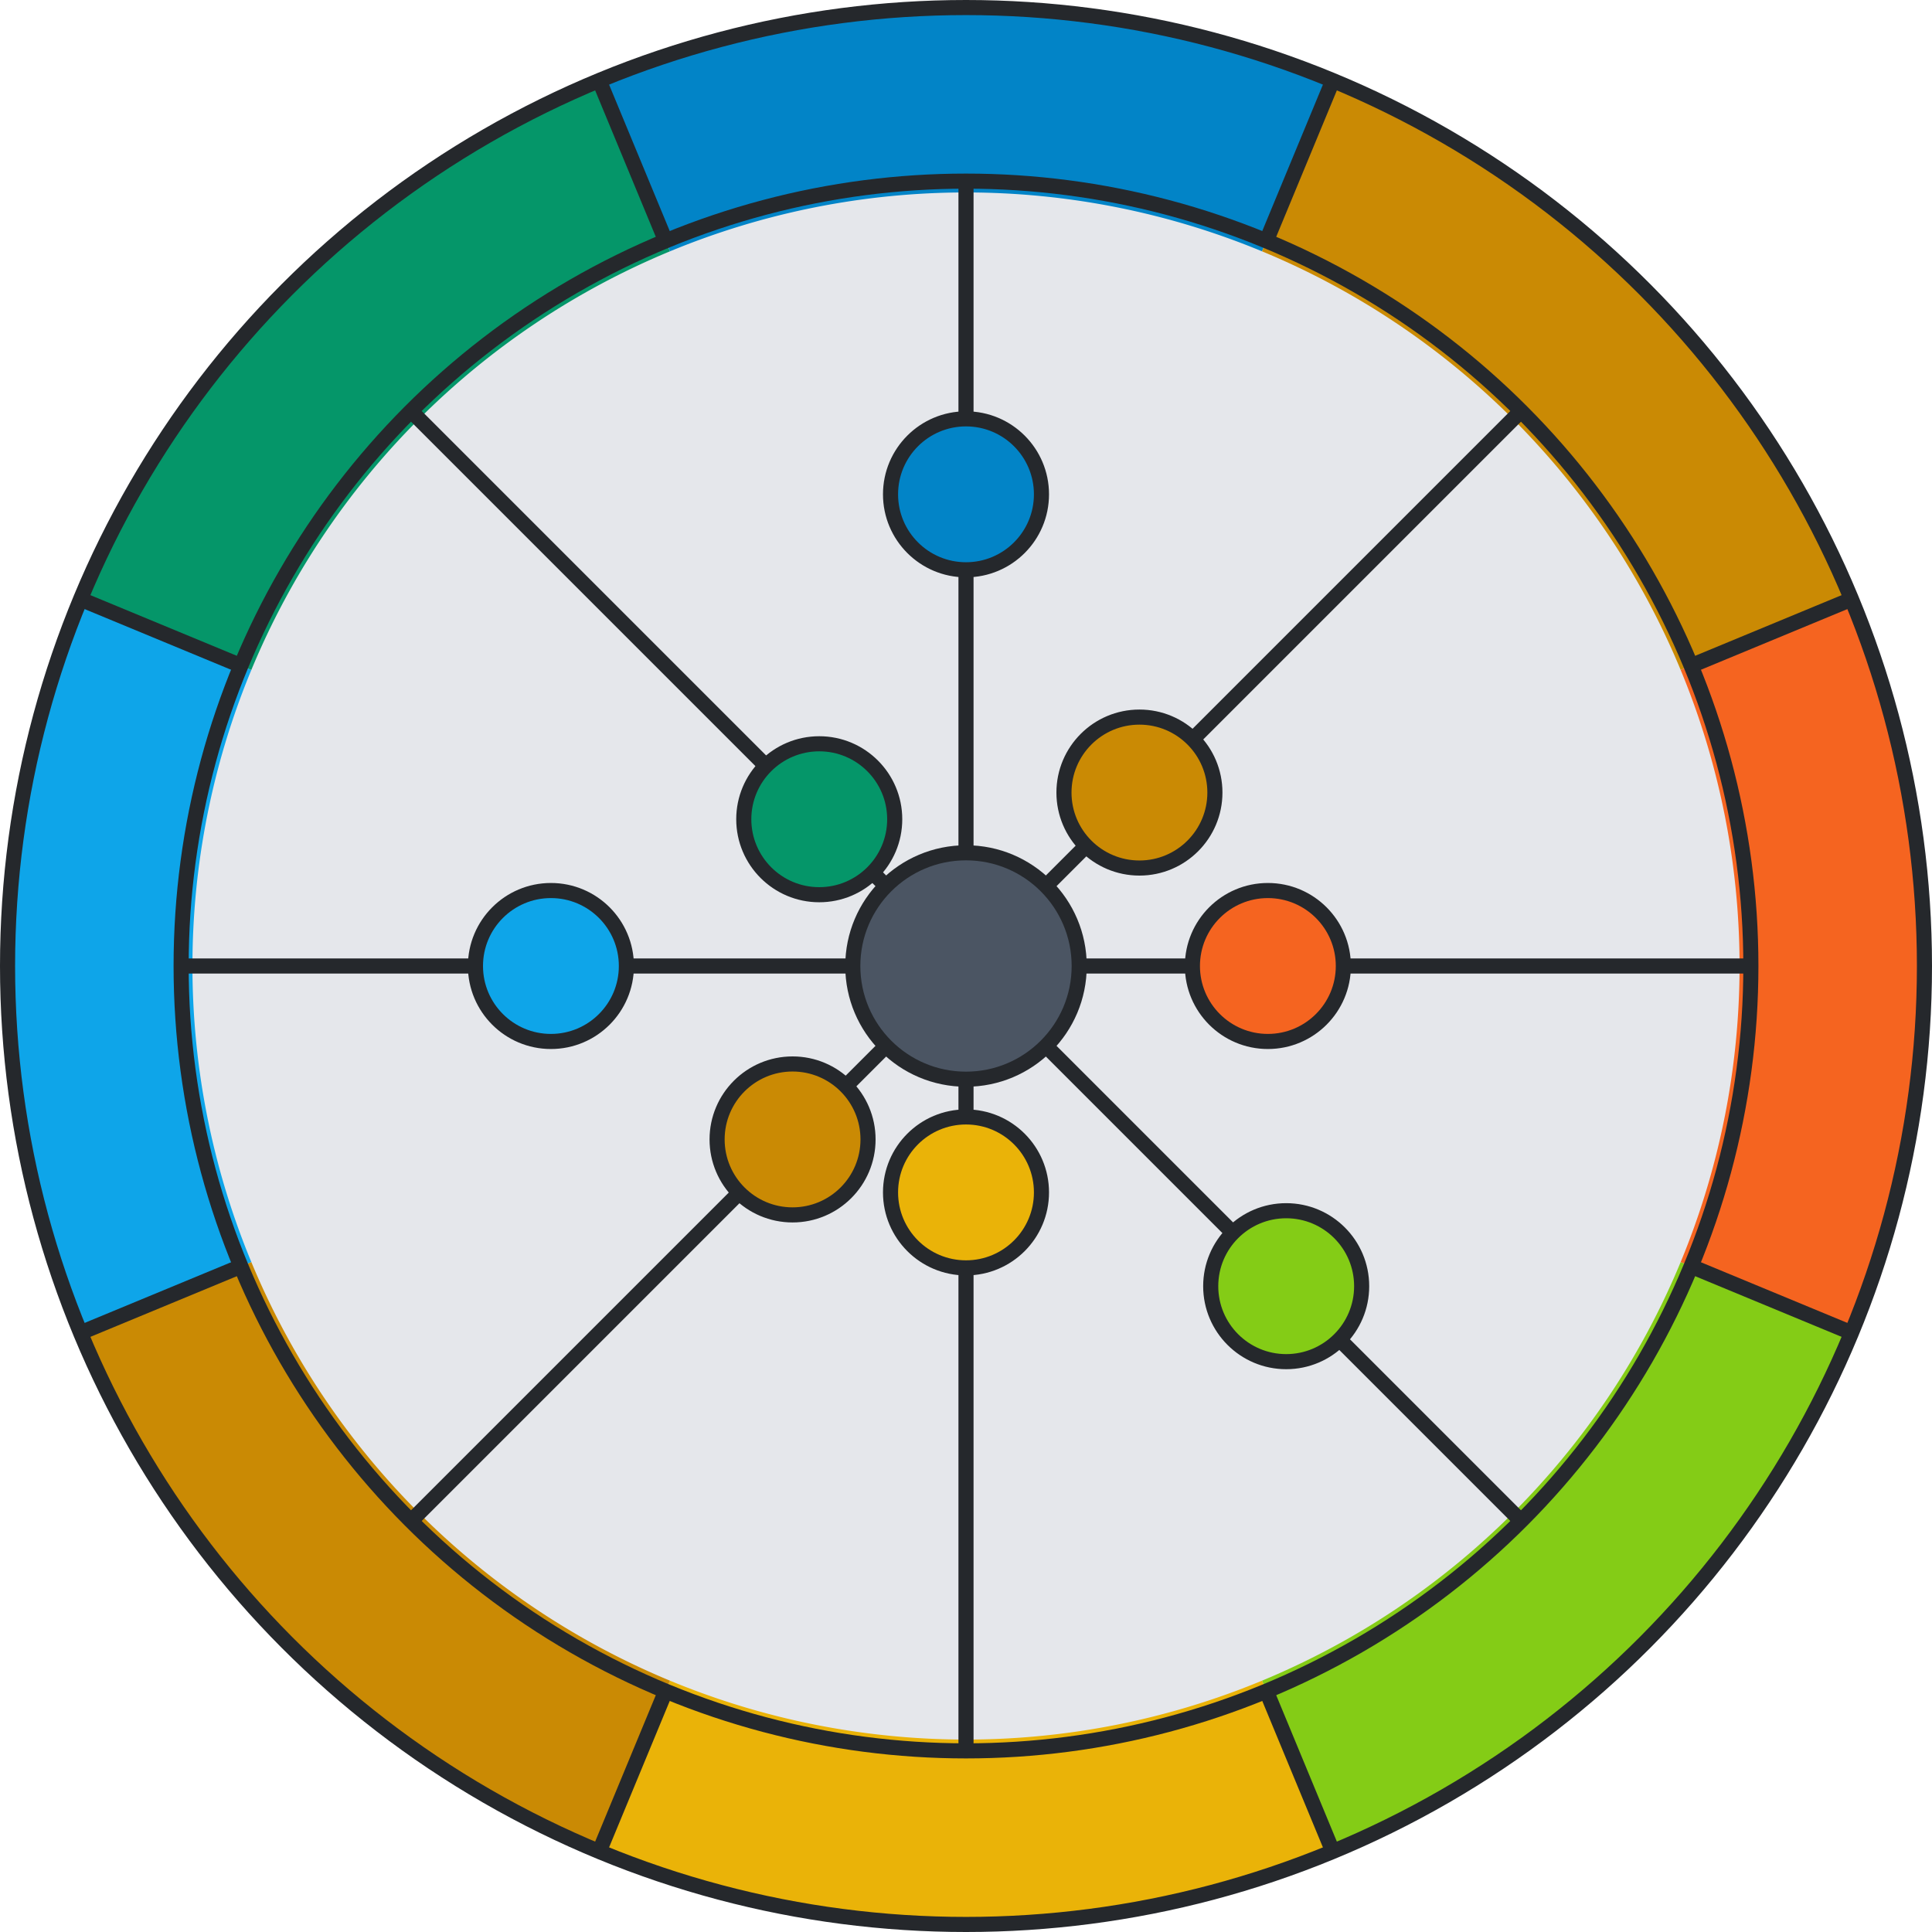 <svg viewBox="0 0 512 512" height="512" width="512" xmlns="http://www.w3.org/2000/svg" xmlns:xlink="http://www.w3.org/1999/xlink"><circle r="250" cx="256" cy="256" stroke-width="0" fill="#e5e7eb"></circle><path d="M 468.492 344.017 A 230 230 0 0 1 344.017 468.492" stroke-width="50" stroke="#84CC16" fill="none"></path><path d="M 344.017 468.492 A 230 230 0 0 1 167.983 468.492" stroke-width="50" stroke="#EAB308" fill="none"></path><path d="M 167.983 468.492 A 230 230 0 0 1 43.508 344.017" stroke-width="50" stroke="#CA8A04" fill="none"></path><path d="M 43.508 344.017 A 230 230 0 0 1 43.508 167.983" stroke-width="50" stroke="#0EA5E9" fill="none"></path><path d="M 43.508 167.983 A 230 230 0 0 1 167.983 43.508" stroke-width="50" stroke="#059669" fill="none"></path><path d="M 167.983 43.508 A 230 230 0 0 1 344.017 43.508" stroke-width="50" stroke="#0284C7" fill="none"></path><path d="M 344.017 43.508 A 230 230 0 0 1 468.492 167.983" stroke-width="50" stroke="#CA8A04" fill="none"></path><path d="M 468.492 167.983 A 230 230 0 0 1 468.492 344.017" stroke-width="50" stroke="#F56420" fill="none"></path><line x1="490.665" y1="353.202" x2="448.167" y2="335.598" stroke-width="4" stroke="#25282c"></line><line x1="353.202" y1="490.665" x2="335.598" y2="448.167" stroke-width="4" stroke="#25282c"></line><line x1="158.798" y1="490.665" x2="176.402" y2="448.167" stroke-width="4" stroke="#25282c"></line><line x1="21.335" y1="353.202" x2="63.833" y2="335.598" stroke-width="4" stroke="#25282c"></line><line x1="21.335" y1="158.798" x2="63.833" y2="176.402" stroke-width="4" stroke="#25282c"></line><line x1="158.798" y1="21.335" x2="176.402" y2="63.833" stroke-width="4" stroke="#25282c"></line><line x1="353.202" y1="21.335" x2="335.598" y2="63.833" stroke-width="4" stroke="#25282c"></line><line x1="490.665" y1="158.798" x2="448.167" y2="176.402" stroke-width="4" stroke="#25282c"></line><circle r="254" cx="256" cy="256" stroke-width="4" stroke="#25282c" fill="none"></circle><circle r="208" cx="256" cy="256" stroke-width="4" stroke="#25282c" fill="none"></circle><line x1="256" y1="256" x2="403.078" y2="403.078" stroke-width="4" stroke="#25282c"></line><line x1="256" y1="256" x2="256" y2="464" stroke-width="4" stroke="#25282c"></line><line x1="256" y1="256" x2="108.922" y2="403.078" stroke-width="4" stroke="#25282c"></line><line x1="256" y1="256" x2="48" y2="256" stroke-width="4" stroke="#25282c"></line><line x1="256" y1="256" x2="108.922" y2="108.922" stroke-width="4" stroke="#25282c"></line><line x1="256" y1="256" x2="256" y2="48" stroke-width="4" stroke="#25282c"></line><line x1="256" y1="256" x2="403.078" y2="108.922" stroke-width="4" stroke="#25282c"></line><line x1="256" y1="256" x2="464" y2="256" stroke-width="4" stroke="#25282c"></line><circle cx="340.853" cy="340.853" r="20" fill="#84CC16" stroke-width="4" stroke="#25282c"></circle><circle cx="256" cy="316" r="20" fill="#EAB308" stroke-width="4" stroke="#25282c"></circle><circle cx="210.038" cy="301.962" r="20" fill="#CA8A04" stroke-width="4" stroke="#25282c"></circle><circle cx="146" cy="256" r="20" fill="#0EA5E9" stroke-width="4" stroke="#25282c"></circle><circle cx="217.109" cy="217.109" r="20" fill="#059669" stroke-width="4" stroke="#25282c"></circle><circle cx="256" cy="131" r="20" fill="#0284C7" stroke-width="4" stroke="#25282c"></circle><circle cx="301.962" cy="210.038" r="20" fill="#CA8A04" stroke-width="4" stroke="#25282c"></circle><circle cx="336" cy="256" r="20" fill="#F56420" stroke-width="4" stroke="#25282c"></circle><circle r="30" cx="256" cy="256" stroke-width="4" stroke="#25282c" fill="#4b5563"></circle></svg>